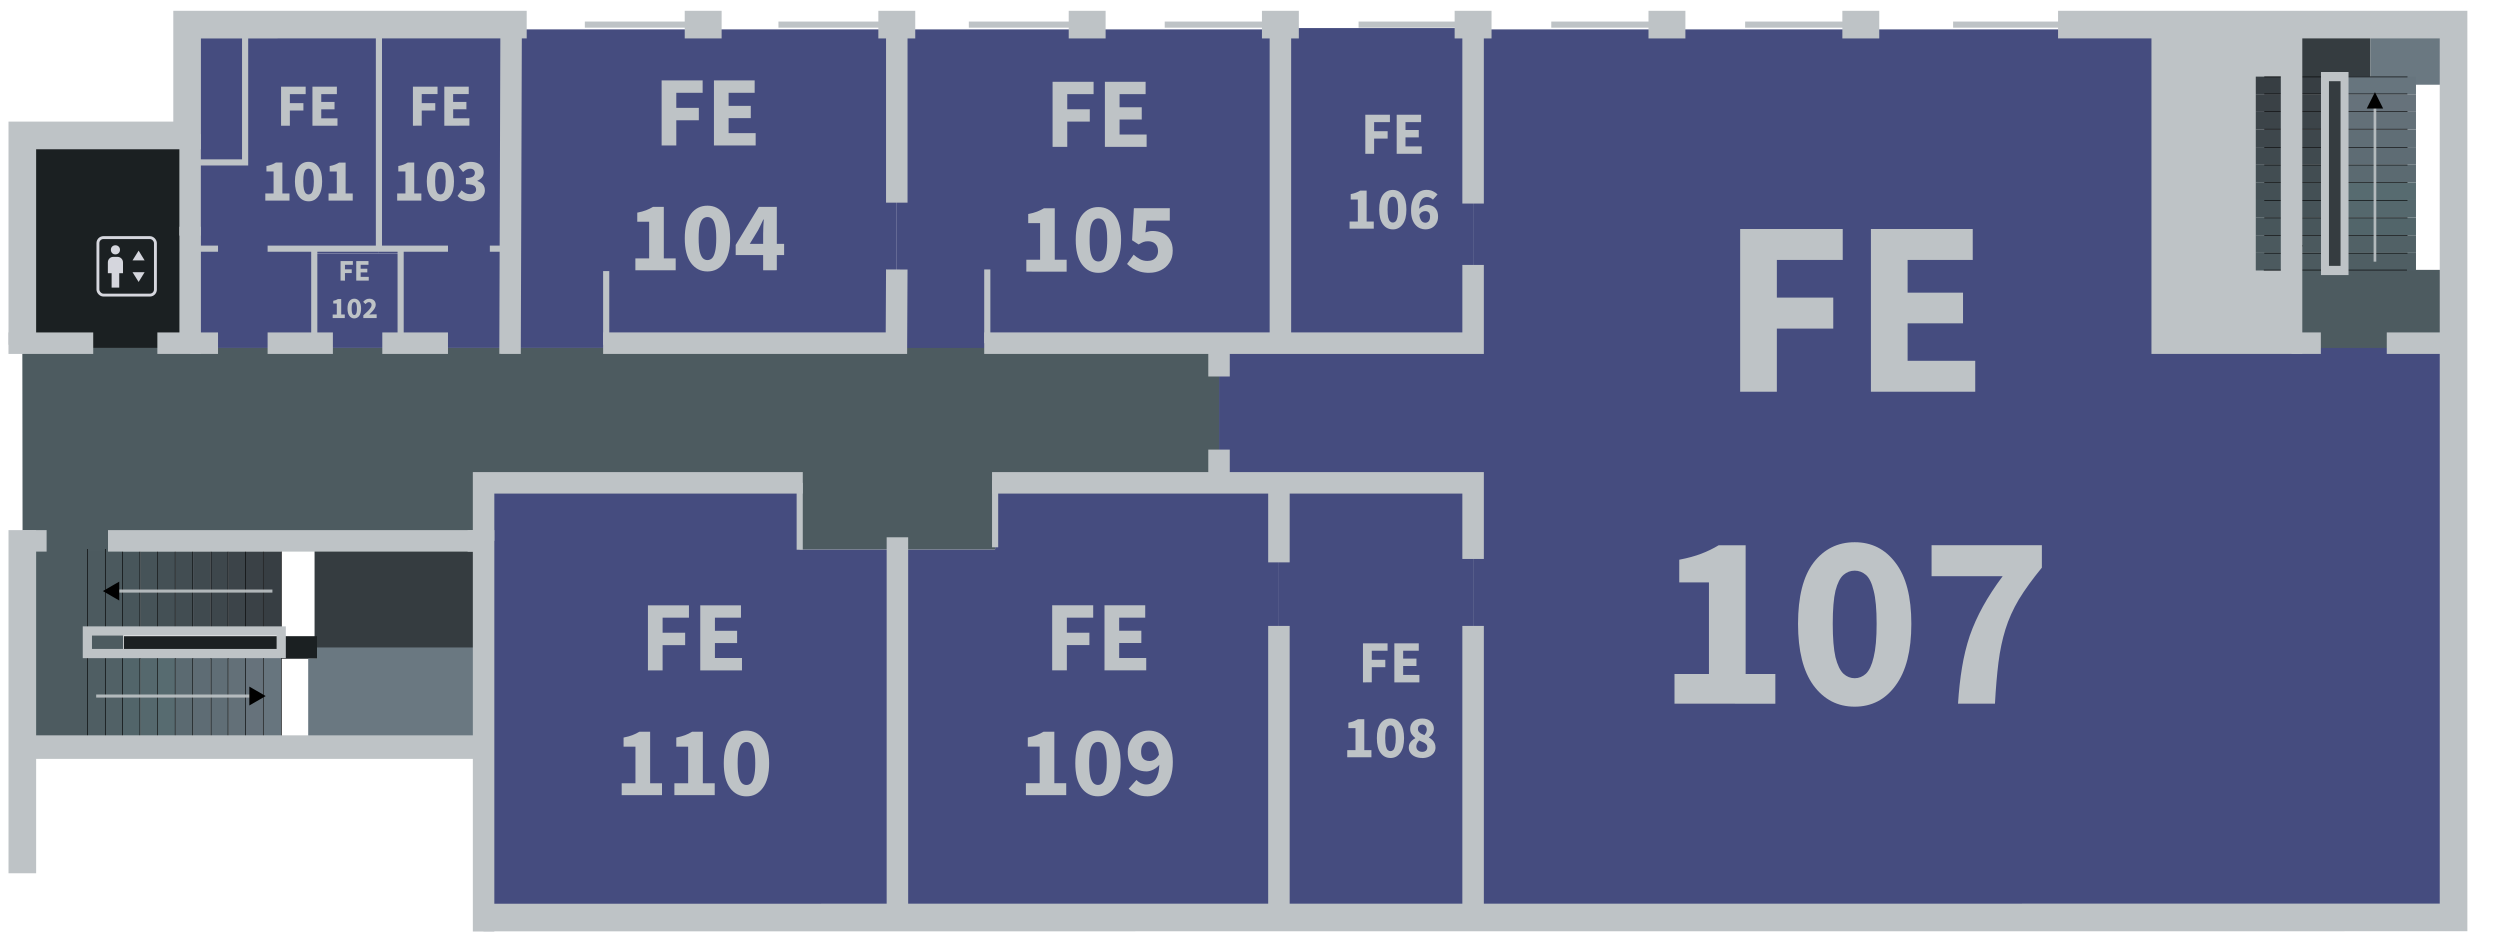 <svg xmlns="http://www.w3.org/2000/svg" xml:space="preserve" id="svg1" width="4007" height="1500" version="1.1" viewBox="0 0 4007 1500">
  <defs id="defs1">
    <linearGradient id="swatch446">
      <stop id="stop446" offset="0" style="stop-color:#4c5a5f;stop-opacity:1"/>
    </linearGradient>
    <marker id="Triangle" markerHeight="1" markerWidth="1" orient="auto-start-reverse" preserveAspectRatio="xMidYMid" refX="0" refY="0" style="overflow:visible" viewBox="0 0 1 1">
      <path id="path597" d="M 5.77,0 -2.88,5 V -5 Z" style="fill:context-stroke;fill-rule:evenodd;stroke:context-stroke;stroke-width:1pt" transform="scale(0.5)"/>
    </marker>
    <marker id="Triangle-7" markerHeight="1" markerWidth="1" orient="auto-start-reverse" preserveAspectRatio="xMidYMid" refX="0" refY="0" style="overflow:visible" viewBox="0 0 1 1">
      <path id="path597-1" d="M 5.77,0 -2.88,5 V -5 Z" style="fill:context-stroke;fill-rule:evenodd;stroke:context-stroke;stroke-width:1pt" transform="scale(0.5)"/>
    </marker>
    <marker id="Triangle-5" markerHeight="1" markerWidth="1" orient="auto-start-reverse" preserveAspectRatio="xMidYMid" refX="0" refY="0" style="overflow:visible" viewBox="0 0 1 1">
      <path id="path597-6" d="M 5.77,0 -2.88,5 V -5 Z" style="fill:context-stroke;fill-rule:evenodd;stroke:context-stroke;stroke-width:1pt" transform="scale(0.5)"/>
    </marker>
    <marker id="Triangle-7-4" markerHeight="1" markerWidth="1" orient="auto-start-reverse" preserveAspectRatio="xMidYMid" refX="0" refY="0" style="overflow:visible" viewBox="0 0 1 1">
      <path id="path597-1-8" d="M 5.77,0 -2.88,5 V -5 Z" style="fill:context-stroke;fill-rule:evenodd;stroke:context-stroke;stroke-width:1pt" transform="scale(0.5)"/>
    </marker>
    <marker id="Triangle-5-3" markerHeight="1" markerWidth="1" orient="auto-start-reverse" preserveAspectRatio="xMidYMid" refX="0" refY="0" style="overflow:visible" viewBox="0 0 1 1">
      <path id="path597-6-0" d="M 5.77,0 -2.88,5 V -5 Z" style="fill:context-stroke;fill-rule:evenodd;stroke:context-stroke;stroke-width:1pt" transform="scale(0.5)"/>
    </marker>
    <marker id="Triangle-7-4-0" markerHeight="1" markerWidth="1" orient="auto-start-reverse" preserveAspectRatio="xMidYMid" refX="0" refY="0" style="overflow:visible" viewBox="0 0 1 1">
      <path id="path597-1-8-4" d="M 5.77,0 -2.88,5 V -5 Z" style="fill:context-stroke;fill-rule:evenodd;stroke:context-stroke;stroke-width:1pt" transform="scale(0.5)"/>
    </marker>
    <marker id="Triangle-5-3-7" markerHeight="1" markerWidth="1" orient="auto-start-reverse" preserveAspectRatio="xMidYMid" refX="0" refY="0" style="overflow:visible" viewBox="0 0 1 1">
      <path id="path597-6-0-6" d="M 5.77,0 -2.88,5 V -5 Z" style="fill:context-stroke;fill-rule:evenodd;stroke:context-stroke;stroke-width:1pt" transform="scale(0.5)"/>
    </marker>
    <marker id="Triangle-7-4-0-5" markerHeight="1" markerWidth="1" orient="auto-start-reverse" preserveAspectRatio="xMidYMid" refX="0" refY="0" style="overflow:visible" viewBox="0 0 1 1">
      <path id="path597-1-8-4-1" d="M 5.77,0 -2.88,5 V -5 Z" style="fill:context-stroke;fill-rule:evenodd;stroke:context-stroke;stroke-width:1pt" transform="scale(0.5)"/>
    </marker>
    <marker id="Triangle-2" markerHeight="1" markerWidth="1" orient="auto-start-reverse" preserveAspectRatio="xMidYMid" refX="0" refY="0" style="overflow:visible" viewBox="0 0 1 1">
      <path id="path597-9" d="M 5.77,0 -2.88,5 V -5 Z" style="fill:context-stroke;fill-rule:evenodd;stroke:context-stroke;stroke-width:1pt" transform="scale(0.5)"/>
    </marker>
    <marker id="Triangle-7-3" markerHeight="1" markerWidth="1" orient="auto-start-reverse" preserveAspectRatio="xMidYMid" refX="0" refY="0" style="overflow:visible" viewBox="0 0 1 1">
      <path id="path597-1-1" d="M 5.77,0 -2.88,5 V -5 Z" style="fill:context-stroke;fill-rule:evenodd;stroke:context-stroke;stroke-width:1pt" transform="scale(0.5)"/>
    </marker>
    <marker id="Triangle-9" markerHeight="1" markerWidth="1" orient="auto-start-reverse" preserveAspectRatio="xMidYMid" refX="0" refY="0" style="overflow:visible" viewBox="0 0 1 1">
      <path id="path597-18" d="M 5.77,0 -2.88,5 V -5 Z" style="fill:context-stroke;fill-rule:evenodd;stroke:context-stroke;stroke-width:1pt" transform="scale(0.5)"/>
    </marker>
    <marker id="Triangle-7-2" markerHeight="1" markerWidth="1" orient="auto-start-reverse" preserveAspectRatio="xMidYMid" refX="0" refY="0" style="overflow:visible" viewBox="0 0 1 1">
      <path id="path597-1-80" d="M 5.77,0 -2.88,5 V -5 Z" style="fill:context-stroke;fill-rule:evenodd;stroke:context-stroke;stroke-width:1pt" transform="scale(0.5)"/>
    </marker>
    <marker id="Triangle-9-2" markerHeight="1" markerWidth="1" orient="auto-start-reverse" preserveAspectRatio="xMidYMid" refX="0" refY="0" style="overflow:visible" viewBox="0 0 1 1">
      <path id="path597-18-5" d="M 5.77,0 -2.88,5 V -5 Z" style="fill:context-stroke;fill-rule:evenodd;stroke:context-stroke;stroke-width:1pt" transform="scale(0.5)"/>
    </marker>
    <marker id="Triangle-7-2-5" markerHeight="1" markerWidth="1" orient="auto-start-reverse" preserveAspectRatio="xMidYMid" refX="0" refY="0" style="overflow:visible" viewBox="0 0 1 1">
      <path id="path597-1-80-1" d="M 5.77,0 -2.88,5 V -5 Z" style="fill:context-stroke;fill-rule:evenodd;stroke:context-stroke;stroke-width:1pt" transform="scale(0.5)"/>
    </marker>
  </defs>
  <g id="floor_1" style="display:inline" transform="matrix(40.336,0,0,40.336,841.506,-8776.36)">
    <g id="rooms_1" style="display:inline;opacity:1" transform="matrix(0.024,0,0,0.024,-0.024,255.987)">
      <rect id="rect9" width="277.906" height="343.992" x="-831.308" y="-1368.114" style="fill:#1b2022;fill-opacity:1;stroke:none;stroke-width:35.571;stroke-dasharray:none;stroke-opacity:1"/>
      <rect id="rect9-7" width="279.844" height="173.843" x="-347.449" y="-696.838" style="display:inline;fill:#353c40;fill-opacity:1;stroke:none;stroke-width:35.571;stroke-dasharray:none;stroke-opacity:1"/>
      <rect id="rect9-7-7" width="319.795" height="37.371" x="-663.205" y="-546.932" style="display:inline;fill:#1b2022;fill-opacity:1;stroke:none;stroke-width:35.571;stroke-dasharray:none;stroke-opacity:1"/>
      <rect id="rect10" width="214.156" height="527.437" x="2711.676" y="-1068.339" style="display:inline;fill:#bec3c6;fill-opacity:1;stroke-width:35.571" transform="translate(-4.004637e-6,-483.22)"/>
      <rect id="rect164" width="130.742" height="91.16" x="2925.832" y="-1551.559" style="display:inline;opacity:1;fill:#353c40;fill-opacity:1;stroke:none;stroke-width:26.895;stroke-dasharray:none;stroke-opacity:1" transform="translate(-4.004637e-6,-3.5908303e-5)"/>
      <rect id="rect164-1" width="130.742" height="91.16" x="3056.574" y="-1551.112" style="display:inline;opacity:1;fill:#6a7881;fill-opacity:1;stroke:none;stroke-width:26.895;stroke-dasharray:none;stroke-opacity:1" transform="translate(-4.004637e-6,-3.5908303e-5)"/>
      <path id="path140" d="M 3251.803,16.902 V 171.603 h 290.393 V -1.287 H 3266.392 V 17.398 Z" style="display:inline;opacity:1;fill:#6a7881;fill-opacity:1;stroke:none;stroke-width:40.994;stroke-dasharray:none;stroke-opacity:1" transform="translate(-3609.801,-526.959)"/>
      <path id="path135" d="m 2925.584,-1153.431 269.444,-10e-5 v 132.902 h -269.444 z" style="display:inline;fill:#4d5b60;fill-opacity:1;stroke:none;stroke-width:20.578;stroke-dasharray:none;stroke-opacity:1"/>
      <path id="FE110" d="m 455.797,-792.88 1e-4,102.424 h 161.751 l -10e-5,617.535 -685.154,0.179 9.2e-5,-720.139 z" style="fill:#454c7f;fill-opacity:1;stroke:none;stroke-width:40.994;stroke-dasharray:none;stroke-opacity:1"/>
      <path id="FE109" d="m 617.548,-690.455 h 161.751 v -102.424 l 469.936,-6e-5 V -73.18 l -631.687,0.26 z" style="fill:#454c7f;fill-opacity:1;stroke:none;stroke-width:40.994;stroke-dasharray:none;stroke-opacity:1"/>
      <path id="FE107" d="m 1150.045,-1024.122 10e-5,231.324 420.65,-0.082 v 719.7 l 1624.581,0.259 V -1024.122 l -483.6,-10e-5 v -527.437 l -1140.981,-3e-4 -10e-5,527.437 z" style="display:inline;opacity:1;fill:#454c7f;fill-opacity:1;stroke:none;stroke-width:40.994;stroke-dasharray:none;stroke-opacity:1" transform="translate(-4.004637e-6,-3.5908303e-5)"/>
      <path id="FE108" d="m 1249.236,-792.88 c 107.153,0.068 214.306,0.021 321.459,2e-5 v 719.7 l -321.459,-2.2e-5 z" style="display:inline;fill:#454c7f;fill-opacity:1;stroke:none;stroke-width:40.994;stroke-dasharray:none;stroke-opacity:1"/>
      <path id="FE106" d="m 1251.652,-1553.804 v 527.437 l 319.043,4.489 -10e-5,-531.926 z" style="display:inline;opacity:1;fill:#454c7f;fill-opacity:1;stroke:none;stroke-width:29.055;stroke-dasharray:none;stroke-opacity:1" transform="translate(-4.004637e-6,-3.5908303e-5)"/>
      <path id="FE105" d="m 15.015,218.139 v 12.866 l 15.493,0.11 -3e-6,-12.976 z" style="display:inline;opacity:1;fill:#454c7f;fill-opacity:1;stroke:none;stroke-width:1;stroke-dasharray:none;stroke-opacity:1" transform="matrix(40.994,0,0,40.994,1.002,-10493.978)"/>
      <path id="FE104" d="M 15.015,231.005 H -0.562 V 218.139 H 15.015" style="display:inline;opacity:1;fill:#454c7f;fill-opacity:1;stroke:none;stroke-width:1.005;stroke-dasharray:none;stroke-opacity:1" transform="matrix(40.994,0,0,40.994,1.002,-10493.978)"/>
      <path id="FE103" d="m -240.888,-1180.604 v -370.955 h 213.425 v 370.955 l 5.442,156.482 -182.919,-10e-5 v -156.482 z" style="display:inline;fill:#454c7f;fill-opacity:1;stroke:none;stroke-width:40.994;stroke-dasharray:none;stroke-opacity:1"/>
      <path id="FE102" d="m -347.95,-1024.125 -9e-5,-156.479 142.65,10e-5 0.36,156.482 z" style="display:inline;fill:#454c7f;fill-opacity:1;stroke:none;stroke-width:40.994;stroke-dasharray:none;stroke-opacity:1"/>
      <path id="FE101" d="m -553.402,-1180.604 -4e-5,-370.956 312.515,4e-4 v 370.955 l -107.062,10e-5 9e-5,156.479 h -205.453 z" style="display:inline;opacity:1;fill:#454c7f;fill-opacity:1;stroke:none;stroke-width:40.994;stroke-dasharray:none;stroke-opacity:1" transform="translate(-4.004637e-6,-3.5908303e-5)"/>
      <path id="FE100" d="m -20.303,231.005 0.021,16.314 h 4.052 v -8.207 l 1e-6,-0.123 h 14.557 v -2.343 h 12.768 v 2.499 h 3.946 3.946 v -2.499 l 9.044,0.002 v -5.643 H -8.512" style="display:inline;opacity:1;fill:#4d5b60;fill-opacity:1;stroke:none;stroke-width:1;stroke-dasharray:none;stroke-opacity:1" transform="matrix(40.994,0,0,40.994,1.002,-10493.978)"/>
    </g>
    <g id="g47" style="display:inline" transform="matrix(0.024,0,0,0.024,-88.081,243.133)">
      <g id="g141" style="display:inline">
        <g id="g139" style="display:inline" transform="rotate(180,3105.908,87.763)">
          <rect id="rect21" width="132.121" height="29.179" x="-614.643" y="3390.203" style="font-variation-settings:&quot;wdth&quot;70,&quot;wght&quot;600;display:inline;fill:#4f5e63;fill-opacity:1;stroke-width:5.622;stroke-dasharray:none" transform="rotate(-90,-306.905,-153.915)"/>
          <rect id="rect11" width="132.121" height="29.179" x="-614.643" y="3098.413" style="font-variation-settings:&quot;wdth&quot;70,&quot;wght&quot;600;display:inline;fill:#67757e;fill-opacity:1;stroke-width:5.622;stroke-dasharray:none" transform="rotate(-90,-306.905,-153.915)"/>
          <rect id="rect12" width="132.121" height="29.179" x="-614.643" y="3127.592" style="font-variation-settings:&quot;wdth&quot;70,&quot;wght&quot;600;display:inline;fill:#66727b;fill-opacity:1;stroke-width:5.622;stroke-dasharray:none" transform="rotate(-90,-306.905,-153.915)"/>
          <rect id="rect13" width="132.121" height="29.179" x="-614.643" y="3156.771" style="font-variation-settings:&quot;wdth&quot;70,&quot;wght&quot;600;display:inline;fill:#637078;fill-opacity:1;stroke-width:5.622;stroke-dasharray:none" transform="rotate(-90,-306.905,-153.915)"/>
          <rect id="rect14" width="132.121" height="29.179" x="-614.643" y="3185.95" style="font-variation-settings:&quot;wdth&quot;70,&quot;wght&quot;600;display:inline;fill:#606e76;fill-opacity:1;stroke-width:5.622;stroke-dasharray:none" transform="rotate(-90,-306.905,-153.915)"/>
          <rect id="rect15" width="132.121" height="29.179" x="-614.643" y="3215.129" style="font-variation-settings:&quot;wdth&quot;70,&quot;wght&quot;600;display:inline;fill:#5e6c74;fill-opacity:1;stroke-width:5.622;stroke-dasharray:none" transform="rotate(-90,-306.905,-153.915)"/>
          <rect id="rect16" width="132.121" height="29.179" x="-614.643" y="3244.308" style="font-variation-settings:&quot;wdth&quot;70,&quot;wght&quot;600;display:inline;fill:#5b6a71;fill-opacity:1;stroke-width:5.622;stroke-dasharray:none" transform="rotate(-90,-306.905,-153.915)"/>
          <rect id="rect17" width="132.121" height="29.179" x="-614.643" y="3273.487" style="font-variation-settings:&quot;wdth&quot;70,&quot;wght&quot;600;display:inline;fill:#576b70;fill-opacity:1;stroke-width:5.622;stroke-dasharray:none" transform="rotate(-90,-306.905,-153.915)"/>
          <rect id="rect18" width="132.121" height="29.179" x="-614.643" y="3302.666" style="font-variation-settings:&quot;wdth&quot;70,&quot;wght&quot;600;display:inline;fill:#55686d;fill-opacity:1;stroke-width:5.622;stroke-dasharray:none" transform="rotate(-90,-306.905,-153.915)"/>
          <rect id="rect19" width="132.121" height="29.179" x="-614.643" y="3331.845" style="font-variation-settings:&quot;wdth&quot;70,&quot;wght&quot;600;display:inline;fill:#52656a;fill-opacity:1;stroke-width:5.622;stroke-dasharray:none" transform="rotate(-90,-306.905,-153.915)"/>
          <rect id="rect20" width="132.121" height="29.179" x="-614.643" y="3361.024" style="font-variation-settings:&quot;wdth&quot;70,&quot;wght&quot;600;display:inline;fill:#516166;fill-opacity:1;stroke-width:5.622;stroke-dasharray:none" transform="rotate(-90,-306.905,-153.915)"/>
          <rect id="rect1137-0-9-7-93-9-9-6-2-8" width="139.289" height="1.016" x="-160.991" y="2945.423" style="font-variation-settings:&quot;wdth&quot;70,&quot;wght&quot;600;display:inline;fill:#000;fill-opacity:1;stroke-width:1.077;stroke-dasharray:none" transform="rotate(90,3018.145,3193.671)"/>
          <rect id="rect1137-0-9-7-93-9-9-6-2-8-9" width="139.289" height="1.016" x="-160.991" y="2974.602" style="font-variation-settings:&quot;wdth&quot;70,&quot;wght&quot;600;display:inline;fill:#000;fill-opacity:1;stroke-width:1.077;stroke-dasharray:none" transform="rotate(90,3018.145,3193.671)"/>
          <rect id="rect1137-0-9-7-93-9-9-6-2-8-9-7" width="139.289" height="1.016" x="18.118" y="-3209.05" style="font-variation-settings:&quot;wdth&quot;70,&quot;wght&quot;600;display:inline;fill:#000;fill-opacity:1;stroke-width:1.077;stroke-dasharray:none" transform="rotate(90)"/>
          <rect id="rect1137-0-9-7-93-9-9-6-2-8-9-7-0" width="139.289" height="1.016" x="14.534" y="-3179.871" style="font-variation-settings:&quot;wdth&quot;70,&quot;wght&quot;600;display:inline;fill:#000;fill-opacity:1;stroke-width:1.077;stroke-dasharray:none" transform="rotate(90)"/>
          <rect id="rect1137-0-9-7-93-9-9-6-2-8-9-7-0-5" width="139.289" height="1.016" x="18.118" y="-3150.692" style="font-variation-settings:&quot;wdth&quot;70,&quot;wght&quot;600;display:inline;fill:#000;fill-opacity:1;stroke-width:1.077;stroke-dasharray:none" transform="rotate(90)"/>
          <rect id="rect1137-0-9-7-93-9-9-6-2-8-9-7-0-5-7" width="139.289" height="1.016" x="14.534" y="-3121.513" style="font-variation-settings:&quot;wdth&quot;70,&quot;wght&quot;600;display:inline;fill:#000;fill-opacity:1;stroke-width:1.077;stroke-dasharray:none" transform="rotate(90)"/>
          <rect id="rect1137-0-9-7-93-9-9-6-2-8-9-7-0-5-7-5" width="139.289" height="1.016" x="14.534" y="-3092.334" style="font-variation-settings:&quot;wdth&quot;70,&quot;wght&quot;600;display:inline;fill:#000;fill-opacity:1;stroke-width:1.077;stroke-dasharray:none" transform="rotate(90)"/>
          <rect id="rect1137-0-9-7-93-9-9-6-2-8-9-7-0-5-7-5-2" width="139.289" height="1.016" x="18.118" y="-3062.139" style="font-variation-settings:&quot;wdth&quot;70,&quot;wght&quot;600;display:inline;fill:#000;fill-opacity:1;stroke-width:1.077;stroke-dasharray:none" transform="rotate(90)"/>
          <rect id="rect1137-0-9-7-93-9-9-6-2-8-9-7-0-5-7-5-2-2" width="139.289" height="1.016" x="18.118" y="-3033.976" style="font-variation-settings:&quot;wdth&quot;70,&quot;wght&quot;600;display:inline;fill:#000;fill-opacity:1;stroke-width:1.077;stroke-dasharray:none" transform="rotate(90)"/>
          <rect id="rect1137-0-9-7-93-9-9-6-2-8-9-7-0-5-7-5-2-2-1" width="139.289" height="1.016" x="14.534" y="-3004.797" style="font-variation-settings:&quot;wdth&quot;70,&quot;wght&quot;600;display:inline;fill:#000;fill-opacity:1;stroke-width:1.077;stroke-dasharray:none" transform="rotate(90)"/>
          <rect id="rect1137-0-9-7-93-9-9-6-2-8-9-7-0-5-7-5-2-2-1-6" width="139.289" height="1.016" x="18.118" y="-2975.618" style="font-variation-settings:&quot;wdth&quot;70,&quot;wght&quot;600;display:inline;fill:#000;fill-opacity:1;stroke-width:1.077;stroke-dasharray:none" transform="rotate(90)"/>
          <rect id="rect1137-0-9-7-93-9-9-6-2-8-9-7-0-5-7-5-2-2-1-6-0" width="139.289" height="1.016" x="18.118" y="-2945.423" style="font-variation-settings:&quot;wdth&quot;70,&quot;wght&quot;600;display:inline;fill:#000;fill-opacity:1;stroke-width:1.077;stroke-dasharray:none" transform="rotate(90)"/>
        </g>
        <g id="g139-8" style="display:inline" transform="rotate(180,3105.907,0.865)">
          <rect id="rect21-3" width="132.121" height="29.179" x="-614.643" y="3390.203" style="font-variation-settings:&quot;wdth&quot;70,&quot;wght&quot;600;display:inline;fill:#4c5a5f;fill-opacity:1;stroke-width:5.622;stroke-dasharray:none" transform="rotate(-90,-306.905,-153.915)"/>
          <rect id="rect11-2" width="132.121" height="29.179" x="-614.643" y="3098.413" style="font-variation-settings:&quot;wdth&quot;70,&quot;wght&quot;600;display:inline;fill:#373e43;fill-opacity:1;stroke-width:5.622;stroke-dasharray:none" transform="rotate(-90,-306.905,-153.915)"/>
          <rect id="rect12-3" width="132.121" height="29.179" x="-614.643" y="3127.592" style="font-variation-settings:&quot;wdth&quot;70,&quot;wght&quot;600;display:inline;fill:#3a4146;fill-opacity:1;stroke-width:5.622;stroke-dasharray:none" transform="rotate(-90,-306.905,-153.915)"/>
          <rect id="rect13-8" width="132.121" height="29.179" x="-614.643" y="3156.771" style="font-variation-settings:&quot;wdth&quot;70,&quot;wght&quot;600;display:inline;fill:#3c4449;fill-opacity:1;stroke-width:5.622;stroke-dasharray:none" transform="rotate(-90,-306.905,-153.915)"/>
          <rect id="rect14-2" width="132.121" height="29.179" x="-614.643" y="3185.95" style="font-variation-settings:&quot;wdth&quot;70,&quot;wght&quot;600;display:inline;fill:#3e474c;fill-opacity:1;stroke-width:5.622;stroke-dasharray:none" transform="rotate(-90,-306.905,-153.915)"/>
          <rect id="rect15-6" width="132.121" height="29.179" x="-614.643" y="3215.129" style="font-variation-settings:&quot;wdth&quot;70,&quot;wght&quot;600;display:inline;fill:#404a4f;fill-opacity:1;stroke-width:5.622;stroke-dasharray:none" transform="rotate(-90,-306.905,-153.915)"/>
          <rect id="rect16-4" width="132.121" height="29.179" x="-614.643" y="3244.308" style="font-variation-settings:&quot;wdth&quot;70,&quot;wght&quot;600;display:inline;fill:#424d52;fill-opacity:1;stroke-width:5.622;stroke-dasharray:none" transform="rotate(-90,-306.905,-153.915)"/>
          <rect id="rect17-1" width="132.121" height="29.179" x="-614.643" y="3273.487" style="font-variation-settings:&quot;wdth&quot;70,&quot;wght&quot;600;display:inline;fill:#445055;fill-opacity:1;stroke-width:5.622;stroke-dasharray:none" transform="rotate(-90,-306.905,-153.915)"/>
          <rect id="rect18-3" width="132.121" height="29.179" x="-614.643" y="3302.666" style="font-variation-settings:&quot;wdth&quot;70,&quot;wght&quot;600;display:inline;fill:#465358;fill-opacity:1;stroke-width:5.622;stroke-dasharray:none" transform="rotate(-90,-306.905,-153.915)"/>
          <rect id="rect19-3" width="132.121" height="29.179" x="-614.643" y="3331.845" style="font-variation-settings:&quot;wdth&quot;70,&quot;wght&quot;600;display:inline;fill:#48565b;fill-opacity:1;stroke-width:5.622;stroke-dasharray:none" transform="rotate(-90,-306.905,-153.915)"/>
          <rect id="rect20-3" width="132.121" height="29.179" x="-614.643" y="3361.024" style="font-variation-settings:&quot;wdth&quot;70,&quot;wght&quot;600;display:inline;fill:#4b595e;fill-opacity:1;stroke-width:5.622;stroke-dasharray:none" transform="rotate(-90,-306.905,-153.915)"/>
          <rect id="rect1137-0-9-7-93-9-9-6-2-8-0" width="139.289" height="1.016" x="18.118" y="-3266.392" style="font-variation-settings:&quot;wdth&quot;70,&quot;wght&quot;600;display:inline;fill:#000;fill-opacity:1;stroke-width:1.077;stroke-dasharray:none" transform="rotate(90)"/>
          <rect id="rect1137-0-9-7-93-9-9-6-2-8-9-5" width="139.289" height="1.016" x="18.118" y="-3237.213" style="font-variation-settings:&quot;wdth&quot;70,&quot;wght&quot;600;display:inline;fill:#000;fill-opacity:1;stroke-width:1.077;stroke-dasharray:none" transform="rotate(90)"/>
          <rect id="rect1137-0-9-7-93-9-9-6-2-8-9-7-3" width="139.289" height="1.016" x="21.703" y="-3209.05" style="font-variation-settings:&quot;wdth&quot;70,&quot;wght&quot;600;display:inline;fill:#000;fill-opacity:1;stroke-width:1.077;stroke-dasharray:none" transform="rotate(90)"/>
          <rect id="rect1137-0-9-7-93-9-9-6-2-8-9-7-0-1" width="139.289" height="1.016" x="18.118" y="-3179.871" style="font-variation-settings:&quot;wdth&quot;70,&quot;wght&quot;600;display:inline;fill:#000;fill-opacity:1;stroke-width:1.077;stroke-dasharray:none" transform="rotate(90)"/>
          <rect id="rect1137-0-9-7-93-9-9-6-2-8-9-7-0-5-0" width="139.289" height="1.016" x="21.703" y="-3150.692" style="font-variation-settings:&quot;wdth&quot;70,&quot;wght&quot;600;display:inline;fill:#000;fill-opacity:1;stroke-width:1.077;stroke-dasharray:none" transform="rotate(90)"/>
          <rect id="rect1137-0-9-7-93-9-9-6-2-8-9-7-0-5-7-6" width="139.289" height="1.016" x="18.118" y="-3121.513" style="font-variation-settings:&quot;wdth&quot;70,&quot;wght&quot;600;display:inline;fill:#000;fill-opacity:1;stroke-width:1.077;stroke-dasharray:none" transform="rotate(90)"/>
          <rect id="rect1137-0-9-7-93-9-9-6-2-8-9-7-0-5-7-5-7" width="139.289" height="1.016" x="18.118" y="-3092.334" style="font-variation-settings:&quot;wdth&quot;70,&quot;wght&quot;600;display:inline;fill:#000;fill-opacity:1;stroke-width:1.077;stroke-dasharray:none" transform="rotate(90)"/>
          <rect id="rect1137-0-9-7-93-9-9-6-2-8-9-7-0-5-7-5-2-5" width="139.289" height="1.016" x="21.703" y="-3062.139" style="font-variation-settings:&quot;wdth&quot;70,&quot;wght&quot;600;display:inline;fill:#000;fill-opacity:1;stroke-width:1.077;stroke-dasharray:none" transform="rotate(90)"/>
          <rect id="rect1137-0-9-7-93-9-9-6-2-8-9-7-0-5-7-5-2-2-0" width="139.289" height="1.016" x="21.703" y="-3033.976" style="font-variation-settings:&quot;wdth&quot;70,&quot;wght&quot;600;display:inline;fill:#000;fill-opacity:1;stroke-width:1.077;stroke-dasharray:none" transform="rotate(90)"/>
          <rect id="rect1137-0-9-7-93-9-9-6-2-8-9-7-0-5-7-5-2-2-1-0" width="139.289" height="1.016" x="18.118" y="-3004.797" style="font-variation-settings:&quot;wdth&quot;70,&quot;wght&quot;600;display:inline;fill:#000;fill-opacity:1;stroke-width:1.077;stroke-dasharray:none" transform="rotate(90)"/>
          <rect id="rect1137-0-9-7-93-9-9-6-2-8-9-7-0-5-7-5-2-2-1-6-4" width="139.289" height="1.016" x="21.702" y="-2975.618" style="font-variation-settings:&quot;wdth&quot;70,&quot;wght&quot;600;display:inline;fill:#000;fill-opacity:1;stroke-width:1.077;stroke-dasharray:none" transform="rotate(90)"/>
          <rect id="rect1137-0-9-7-93-9-9-6-2-8-9-7-0-5-7-5-2-2-1-6-0-5" width="139.289" height="1.016" x="21.702" y="-2945.423" style="font-variation-settings:&quot;wdth&quot;70,&quot;wght&quot;600;display:inline;fill:#000;fill-opacity:1;stroke-width:1.077;stroke-dasharray:none" transform="rotate(90)"/>
        </g>
        <path id="path44" d="m 2960.013,87.763 262.611,6e-5" style="font-variation-settings:&quot;wdth&quot;70,&quot;wght&quot;600;display:inline;opacity:.9;fill:none;fill-opacity:1;stroke:#bec3c6;stroke-width:5.082;stroke-dasharray:none;stroke-opacity:1;marker-end:url(#Triangle)"/>
        <path id="path44-4" d="M 3251.802,-86.033 H 2989.191" style="font-variation-settings:&quot;wdth&quot;70,&quot;wght&quot;600;display:inline;opacity:.9;fill:none;fill-opacity:1;stroke:#bec3c6;stroke-width:5.082;stroke-dasharray:none;stroke-opacity:1;marker-end:url(#Triangle-7)"/>
      </g>
      <g id="g163" style="display:inline" transform="matrix(0,-1,0.867,0,6667.491,2328.598)">
        <g id="g151" style="display:inline" transform="rotate(180,3105.908,87.763)">
          <rect id="rect141" width="132.121" height="29.179" x="-614.643" y="3390.203" style="font-variation-settings:&quot;wdth&quot;70,&quot;wght&quot;600;display:inline;fill:#4f5e63;fill-opacity:1;stroke-width:5.622;stroke-dasharray:none" transform="rotate(-90,-306.905,-153.915)"/>
          <rect id="rect142" width="132.121" height="29.179" x="-614.643" y="3098.413" style="font-variation-settings:&quot;wdth&quot;70,&quot;wght&quot;600;display:inline;fill:#67757e;fill-opacity:1;stroke-width:5.622;stroke-dasharray:none" transform="rotate(-90,-306.905,-153.915)"/>
          <rect id="rect143" width="132.121" height="29.179" x="-614.643" y="3127.592" style="font-variation-settings:&quot;wdth&quot;70,&quot;wght&quot;600;display:inline;fill:#66727b;fill-opacity:1;stroke-width:5.622;stroke-dasharray:none" transform="rotate(-90,-306.905,-153.915)"/>
          <rect id="rect144" width="132.121" height="29.179" x="-614.643" y="3156.771" style="font-variation-settings:&quot;wdth&quot;70,&quot;wght&quot;600;display:inline;fill:#637078;fill-opacity:1;stroke-width:5.622;stroke-dasharray:none" transform="rotate(-90,-306.905,-153.915)"/>
          <rect id="rect145" width="132.121" height="29.179" x="-614.643" y="3185.95" style="font-variation-settings:&quot;wdth&quot;70,&quot;wght&quot;600;display:inline;fill:#606e76;fill-opacity:1;stroke-width:5.622;stroke-dasharray:none" transform="rotate(-90,-306.905,-153.915)"/>
          <rect id="rect146" width="132.121" height="29.179" x="-614.643" y="3215.129" style="font-variation-settings:&quot;wdth&quot;70,&quot;wght&quot;600;display:inline;fill:#5e6c74;fill-opacity:1;stroke-width:5.622;stroke-dasharray:none" transform="rotate(-90,-306.905,-153.915)"/>
          <rect id="rect147" width="132.121" height="29.179" x="-614.643" y="3244.308" style="font-variation-settings:&quot;wdth&quot;70,&quot;wght&quot;600;display:inline;fill:#5b6a71;fill-opacity:1;stroke-width:5.622;stroke-dasharray:none" transform="rotate(-90,-306.905,-153.915)"/>
          <rect id="rect148" width="132.121" height="29.179" x="-614.643" y="3273.487" style="font-variation-settings:&quot;wdth&quot;70,&quot;wght&quot;600;display:inline;fill:#576b70;fill-opacity:1;stroke-width:5.622;stroke-dasharray:none" transform="rotate(-90,-306.905,-153.915)"/>
          <rect id="rect149" width="132.121" height="29.179" x="-614.643" y="3302.666" style="font-variation-settings:&quot;wdth&quot;70,&quot;wght&quot;600;display:inline;fill:#55686d;fill-opacity:1;stroke-width:5.622;stroke-dasharray:none" transform="rotate(-90,-306.905,-153.915)"/>
          <rect id="rect150" width="132.121" height="29.179" x="-614.643" y="3331.845" style="font-variation-settings:&quot;wdth&quot;70,&quot;wght&quot;600;display:inline;fill:#52656a;fill-opacity:1;stroke-width:5.622;stroke-dasharray:none" transform="rotate(-90,-306.905,-153.915)"/>
          <rect id="rect151" width="132.121" height="29.179" x="-614.643" y="3361.024" style="font-variation-settings:&quot;wdth&quot;70,&quot;wght&quot;600;display:inline;fill:#516166;fill-opacity:1;stroke-width:5.622;stroke-dasharray:none" transform="rotate(-90,-306.905,-153.915)"/>
          <rect id="rect1137-0-9-7-93-9-9-6-2-8-9-7-0-5-7-5-2-2-1-6-0-8" width="100.482" height="1.016" x="474.491" y="-1085.157" style="font-variation-settings:&quot;wdth&quot;70,&quot;wght&quot;600;display:inline;fill:#000;fill-opacity:1;stroke-width:.915;stroke-dasharray:none" transform="matrix(0,-1.153,1,0,4058.743,701.13)"/>
          <rect id="rect1137-0-9-7-93-9-9-6-2-8-9-7-0-5-7-5-2-2-1-6-0-8-9" width="115.902" height="1.016" x="-153.823" y="2945.423" style="font-variation-settings:&quot;wdth&quot;70,&quot;wght&quot;600;display:inline;fill:#000;fill-opacity:1;stroke-width:.983;stroke-dasharray:none" transform="rotate(-90)"/>
          <rect id="rect1137-0-9-7-93-9-9-6-2-8-9-7-0-5-7-5-2-2-1-6-0-8-9-4" width="115.902" height="1.016" x="-153.823" y="3002.765" style="font-variation-settings:&quot;wdth&quot;70,&quot;wght&quot;600;display:inline;fill:#000;fill-opacity:1;stroke-width:.983;stroke-dasharray:none" transform="rotate(-90)"/>
          <rect id="rect1137-0-9-7-93-9-9-6-2-8-9-7-0-5-7-5-2-2-1-6-0-8-9-4-8" width="115.902" height="1.016" x="-153.823" y="3031.944" style="font-variation-settings:&quot;wdth&quot;70,&quot;wght&quot;600;display:inline;fill:#000;fill-opacity:1;stroke-width:.983;stroke-dasharray:none" transform="rotate(-90)"/>
          <rect id="rect1137-0-9-7-93-9-9-6-2-8-9-7-0-5-7-5-2-2-1-6-0-8-9-4-8-5" width="115.902" height="1.016" x="-153.823" y="3062.139" style="font-variation-settings:&quot;wdth&quot;70,&quot;wght&quot;600;display:inline;fill:#000;fill-opacity:1;stroke-width:.983;stroke-dasharray:none" transform="rotate(-90)"/>
          <rect id="rect1137-0-9-7-93-9-9-6-2-8-9-7-0-5-7-5-2-2-1-6-0-8-9-4-8-5-9" width="115.902" height="1.016" x="-153.823" y="3091.318" style="font-variation-settings:&quot;wdth&quot;70,&quot;wght&quot;600;display:inline;fill:#000;fill-opacity:1;stroke-width:.983;stroke-dasharray:none" transform="rotate(-90)"/>
          <rect id="rect1137-0-9-7-93-9-9-6-2-8-9-7-0-5-7-5-2-2-1-6-0-8-9-4-8-5-9-7" width="115.902" height="1.016" x="-153.823" y="3119.989" style="font-variation-settings:&quot;wdth&quot;70,&quot;wght&quot;600;display:inline;fill:#000;fill-opacity:1;stroke-width:.983;stroke-dasharray:none" transform="rotate(-90)"/>
          <rect id="rect1137-0-9-7-93-9-9-6-2-8-9-7-0-5-7-5-2-2-1-6-0-8-9-4-8-5-9-7-7" width="115.902" height="1.016" x="-153.823" y="3149.676" style="font-variation-settings:&quot;wdth&quot;70,&quot;wght&quot;600;display:inline;fill:#000;fill-opacity:1;stroke-width:.983;stroke-dasharray:none" transform="rotate(-90)"/>
          <rect id="rect1137-0-9-7-93-9-9-6-2-8-9-7-0-5-7-5-2-2-1-6-0-8-9-4-8-5-9-7-7-0" width="115.902" height="1.016" x="-153.823" y="3178.855" style="font-variation-settings:&quot;wdth&quot;70,&quot;wght&quot;600;display:inline;fill:#000;fill-opacity:1;stroke-width:.983;stroke-dasharray:none" transform="rotate(-90)"/>
          <rect id="rect1137-0-9-7-93-9-9-6-2-8-9-7-0-5-7-5-2-2-1-6-0-8-9-4-8-5-9-7-7-0-7" width="115.902" height="1.016" x="-153.823" y="3208.034" style="font-variation-settings:&quot;wdth&quot;70,&quot;wght&quot;600;display:inline;fill:#000;fill-opacity:1;stroke-width:.983;stroke-dasharray:none" transform="rotate(-90)"/>
          <rect id="rect1137-0-9-7-93-9-9-6-2-8-9-7-0-5-7-5-2-2-1-6-0-8-9-4-8-5-9-7-7-0-7-2" width="115.902" height="1.016" x="-153.823" y="3237.213" style="font-variation-settings:&quot;wdth&quot;70,&quot;wght&quot;600;display:inline;fill:#000;fill-opacity:1;stroke-width:.983;stroke-dasharray:none" transform="rotate(-90)"/>
          <rect id="rect1137-0-9-7-93-9-9-6-2-8-9-7-0-5-7-5-2-2-1-6-0-8-9-4-8-5-9-7-7-0-7-2-9-4" width="115.902" height="1.016" x="-154.801" y="3265.184" style="font-variation-settings:&quot;wdth&quot;70,&quot;wght&quot;600;display:inline;fill:#000;fill-opacity:1;stroke-width:.983;stroke-dasharray:none" transform="rotate(-90)"/>
        </g>
        <g id="g162" style="display:inline" transform="rotate(180,3105.907,0.865)">
          <rect id="rect165" width="0.79" height="7.83" x="74.142" y="220.256" style="display:inline;fill:#353c40;fill-opacity:1;stroke:none;stroke-width:1;stroke-dasharray:none;stroke-opacity:1" transform="matrix(0,-47.285,40.994,0,-6083.803,3527.502)"/>
          <rect id="rect152" width="132.121" height="29.179" x="-614.643" y="3390.203" style="font-variation-settings:&quot;wdth&quot;70,&quot;wght&quot;600;display:inline;fill:#4c5a5f;fill-opacity:1;stroke-width:5.622;stroke-dasharray:none" transform="rotate(-90,-306.905,-153.915)"/>
          <rect id="rect153" width="132.121" height="29.179" x="-614.643" y="3098.413" style="font-variation-settings:&quot;wdth&quot;70,&quot;wght&quot;600;display:inline;fill:#373e43;fill-opacity:1;stroke-width:5.622;stroke-dasharray:none" transform="rotate(-90,-306.905,-153.915)"/>
          <rect id="rect154" width="132.121" height="29.179" x="-614.643" y="3127.592" style="font-variation-settings:&quot;wdth&quot;70,&quot;wght&quot;600;display:inline;fill:#3a4146;fill-opacity:1;stroke-width:5.622;stroke-dasharray:none" transform="rotate(-90,-306.905,-153.915)"/>
          <rect id="rect155" width="132.121" height="29.179" x="-614.643" y="3156.771" style="font-variation-settings:&quot;wdth&quot;70,&quot;wght&quot;600;display:inline;fill:#3c4449;fill-opacity:1;stroke-width:5.622;stroke-dasharray:none" transform="rotate(-90,-306.905,-153.915)"/>
          <rect id="rect156" width="132.121" height="29.179" x="-614.643" y="3185.95" style="font-variation-settings:&quot;wdth&quot;70,&quot;wght&quot;600;display:inline;fill:#3e474c;fill-opacity:1;stroke-width:5.622;stroke-dasharray:none" transform="rotate(-90,-306.905,-153.915)"/>
          <rect id="rect157" width="132.121" height="29.179" x="-614.643" y="3215.129" style="font-variation-settings:&quot;wdth&quot;70,&quot;wght&quot;600;display:inline;fill:#404a4f;fill-opacity:1;stroke-width:5.622;stroke-dasharray:none" transform="rotate(-90,-306.905,-153.915)"/>
          <rect id="rect158" width="132.121" height="29.179" x="-614.643" y="3244.308" style="font-variation-settings:&quot;wdth&quot;70,&quot;wght&quot;600;display:inline;fill:#424d52;fill-opacity:1;stroke-width:5.622;stroke-dasharray:none" transform="rotate(-90,-306.905,-153.915)"/>
          <rect id="rect159" width="132.121" height="29.179" x="-614.643" y="3273.487" style="font-variation-settings:&quot;wdth&quot;70,&quot;wght&quot;600;display:inline;fill:#445055;fill-opacity:1;stroke-width:5.622;stroke-dasharray:none" transform="rotate(-90,-306.905,-153.915)"/>
          <rect id="rect160" width="132.121" height="29.179" x="-614.643" y="3302.666" style="font-variation-settings:&quot;wdth&quot;70,&quot;wght&quot;600;display:inline;fill:#465358;fill-opacity:1;stroke-width:5.622;stroke-dasharray:none" transform="rotate(-90,-306.905,-153.915)"/>
          <rect id="rect161" width="132.121" height="29.179" x="-614.643" y="3331.845" style="font-variation-settings:&quot;wdth&quot;70,&quot;wght&quot;600;display:inline;fill:#48565b;fill-opacity:1;stroke-width:5.622;stroke-dasharray:none" transform="rotate(-90,-306.905,-153.915)"/>
          <rect id="rect162" width="132.121" height="29.179" x="-614.643" y="3361.024" style="font-variation-settings:&quot;wdth&quot;70,&quot;wght&quot;600;display:inline;fill:#4b595e;fill-opacity:1;stroke-width:5.622;stroke-dasharray:none" transform="rotate(-90,-306.905,-153.915)"/>
          <rect id="rect1137-0-9-7-93-9-9-6-2-8-9-7-0-5-7-5-2-2-1-6-0-8-0" width="115.902" height="1.016" x="-137.605" y="2973.586" style="font-variation-settings:&quot;wdth&quot;70,&quot;wght&quot;600;display:inline;fill:#000;fill-opacity:1;stroke-width:.983;stroke-dasharray:none" transform="rotate(-90)"/>
          <rect id="rect1137-0-9-7-93-9-9-6-2-8-9-7-0-5-7-5-2-2-1-6-0-8-9-7" width="115.902" height="1.016" x="-137.605" y="2945.423" style="font-variation-settings:&quot;wdth&quot;70,&quot;wght&quot;600;display:inline;fill:#000;fill-opacity:1;stroke-width:.983;stroke-dasharray:none" transform="rotate(-90)"/>
          <rect id="rect1137-0-9-7-93-9-9-6-2-8-9-7-0-5-7-5-2-2-1-6-0-8-9-4-7" width="115.902" height="1.016" x="-137.605" y="3002.765" style="font-variation-settings:&quot;wdth&quot;70,&quot;wght&quot;600;display:inline;fill:#000;fill-opacity:1;stroke-width:.983;stroke-dasharray:none" transform="rotate(-90)"/>
          <rect id="rect1137-0-9-7-93-9-9-6-2-8-9-7-0-5-7-5-2-2-1-6-0-8-9-4-8-4" width="115.902" height="1.016" x="-137.605" y="3031.944" style="font-variation-settings:&quot;wdth&quot;70,&quot;wght&quot;600;display:inline;fill:#000;fill-opacity:1;stroke-width:.983;stroke-dasharray:none" transform="rotate(-90)"/>
          <rect id="rect1137-0-9-7-93-9-9-6-2-8-9-7-0-5-7-5-2-2-1-6-0-8-9-4-8-5-3" width="115.902" height="1.016" x="-137.605" y="3062.139" style="font-variation-settings:&quot;wdth&quot;70,&quot;wght&quot;600;display:inline;fill:#000;fill-opacity:1;stroke-width:.983;stroke-dasharray:none" transform="rotate(-90)"/>
          <rect id="rect1137-0-9-7-93-9-9-6-2-8-9-7-0-5-7-5-2-2-1-6-0-8-9-4-8-5-9-1" width="115.902" height="1.016" x="-137.605" y="3091.318" style="font-variation-settings:&quot;wdth&quot;70,&quot;wght&quot;600;display:inline;fill:#000;fill-opacity:1;stroke-width:.983;stroke-dasharray:none" transform="rotate(-90)"/>
          <rect id="rect1137-0-9-7-93-9-9-6-2-8-9-7-0-5-7-5-2-2-1-6-0-8-9-4-8-5-9-7-3" width="115.902" height="1.016" x="-137.605" y="3119.989" style="font-variation-settings:&quot;wdth&quot;70,&quot;wght&quot;600;display:inline;fill:#000;fill-opacity:1;stroke-width:.983;stroke-dasharray:none" transform="rotate(-90)"/>
          <rect id="rect1137-0-9-7-93-9-9-6-2-8-9-7-0-5-7-5-2-2-1-6-0-8-9-4-8-5-9-7-7-6" width="115.902" height="1.016" x="-137.605" y="3149.676" style="font-variation-settings:&quot;wdth&quot;70,&quot;wght&quot;600;display:inline;fill:#000;fill-opacity:1;stroke-width:.983;stroke-dasharray:none" transform="rotate(-90)"/>
          <rect id="rect1137-0-9-7-93-9-9-6-2-8-9-7-0-5-7-5-2-2-1-6-0-8-9-4-8-5-9-7-7-0-3" width="115.902" height="1.016" x="-137.605" y="3178.855" style="font-variation-settings:&quot;wdth&quot;70,&quot;wght&quot;600;display:inline;fill:#000;fill-opacity:1;stroke-width:.983;stroke-dasharray:none" transform="rotate(-90)"/>
          <rect id="rect1137-0-9-7-93-9-9-6-2-8-9-7-0-5-7-5-2-2-1-6-0-8-9-4-8-5-9-7-7-0-7-0" width="115.902" height="1.016" x="-137.605" y="3208.034" style="font-variation-settings:&quot;wdth&quot;70,&quot;wght&quot;600;display:inline;fill:#000;fill-opacity:1;stroke-width:.983;stroke-dasharray:none" transform="rotate(-90)"/>
          <rect id="rect1137-0-9-7-93-9-9-6-2-8-9-7-0-5-7-5-2-2-1-6-0-8-9-4-8-5-9-7-7-0-7-2-1" width="115.902" height="1.016" x="-137.605" y="3237.213" style="font-variation-settings:&quot;wdth&quot;70,&quot;wght&quot;600;display:inline;fill:#000;fill-opacity:1;stroke-width:.983;stroke-dasharray:none" transform="rotate(-90)"/>
          <rect id="rect1137-0-9-7-93-9-9-6-2-8-9-7-0-5-7-5-2-2-1-6-0-8-9-4-8-5-9-7-7-0-7-2-9-4-9" width="115.902" height="1.016" x="-138.582" y="3265.184" style="font-variation-settings:&quot;wdth&quot;70,&quot;wght&quot;600;display:inline;fill:#000;fill-opacity:1;stroke-width:.983;stroke-dasharray:none" transform="rotate(-90)"/>
        </g>
        <path id="path162" d="m 2960.013,75.454 262.611,6e-5" style="font-variation-settings:&quot;wdth&quot;70,&quot;wght&quot;600;display:inline;opacity:.9;fill:none;fill-opacity:1;stroke:#bec3c6;stroke-width:5.082;stroke-dasharray:none;stroke-opacity:1;marker-end:url(#Triangle)"/>
        <path id="path163" d="M 3240.669,-78.028 H 2978.058" style="font-variation-settings:&quot;wdth&quot;70,&quot;wght&quot;600;display:inline;opacity:.9;fill:none;fill-opacity:1;stroke:#bec3c6;stroke-width:5.082;stroke-dasharray:none;stroke-opacity:1;marker-end:url(#Triangle-7)"/>
        <rect id="rect163" width="320.969" height="37.371" x="-664.378" y="-63.711" style="font-variation-settings:&quot;wdth&quot;70,&quot;wght&quot;600;display:inline;opacity:1;fill:none;fill-opacity:1;stroke:#bec3c6;stroke-width:15.245;stroke-dasharray:none;stroke-opacity:1" transform="translate(3609.801,43.739)"/>
      </g>
      <rect id="rect58" width="320.969" height="37.371" x="-664.378" y="-63.711" style="font-variation-settings:&quot;wdth&quot;70,&quot;wght&quot;600;display:inline;opacity:1;fill:none;fill-opacity:1;stroke:#bec3c6;stroke-width:15.245;stroke-dasharray:none;stroke-opacity:1" transform="translate(3609.801,43.739)"/>
    </g>
    <g id="g86" style="display:inline" transform="matrix(0.024,0,0,0.024,-0.024,244.2)">
      <path id="path50" d="M -689.455,-213.618 H -67.606" style="font-variation-settings:&quot;wdth&quot;70,&quot;wght&quot;600;display:inline;fill:none;stroke:#bec3c6;stroke-width:35.571;stroke-linecap:butt;stroke-dasharray:none;stroke-opacity:1"/>
      <path id="path51" d="m -831.308,127.864 763.702,3e-5" style="font-variation-settings:&quot;wdth&quot;70,&quot;wght&quot;600;display:inline;fill:none;stroke:#bec3c6;stroke-width:38.99;stroke-linecap:butt;stroke-dasharray:none;stroke-opacity:1"/>
      <path id="path56" d="m -831.308,-213.618 h 40.221" style="font-variation-settings:&quot;wdth&quot;70,&quot;wght&quot;600;display:inline;fill:none;stroke:#bec3c6;stroke-width:35.571;stroke-linecap:butt;stroke-dasharray:none;stroke-opacity:1"/>
      <path id="path60-2" d="M 326.511,-1068.351 H 265.426" style="display:inline;fill:none;stroke:#bec3c6;stroke-width:45.734;stroke-dasharray:none;stroke-opacity:1"/>
      <path id="path61" d="m 3.783,-1068.363 -562.269,0.024 v 183.445 h -272.822 v 346.507" style="display:inline;fill:none;stroke:#bec3c6;stroke-width:45.734;stroke-dasharray:none;stroke-opacity:1"/>
      <path id="path62" d="M -831.308,-231.403 V 336.717" style="display:inline;fill:none;stroke:#bec3c6;stroke-width:45.734;stroke-dasharray:none;stroke-opacity:1"/>
      <path id="path63" d="m -22.021,-1063.233 -1.766,540.117" style="fill:none;stroke:#bec3c6;stroke-width:35.571;stroke-dasharray:none;stroke-opacity:1"/>
      <path id="path64" d="m -240.888,-1068.339 v 370.955 h 114.336 -298.644" style="display:inline;fill:none;stroke:#bec3c6;stroke-width:10.163;stroke-dasharray:none;stroke-opacity:1"/>
      <path id="path65" d="m -507.298,-697.384 h -46.104" style="fill:none;stroke:#bec3c6;stroke-width:10.163;stroke-dasharray:none;stroke-opacity:1"/>
      <path id="path66" d="M -23.787,-697.384 H -57.264" style="display:inline;fill:none;stroke:#bec3c6;stroke-width:10.163;stroke-dasharray:none;stroke-opacity:1"/>
      <path id="path71" d="m -94.03,-213.618 h 26.424 v 646.785" style="fill:none;stroke:#bec3c6;stroke-width:35.571;stroke-dasharray:none;stroke-opacity:1"/>
      <path id="path74" d="M 1570.695,-772.083 V -1068.339" style="display:inline;fill:none;stroke:#bec3c6;stroke-width:35.571"/>
      <path id="path75" d="M 3340,22.5 3984.5,22.5 v 1454.901 l -3210.5,0.177" style="fill:none;stroke:#bec3c6;stroke-width:45;stroke-dasharray:none;stroke-opacity:1" transform="matrix(1.016,0,0,1.016,-854.234,-1091.206)"/>
      <path id="path76" d="M 296.002,366.286 V 200.922" style="fill:none;stroke:#bec3c6;stroke-width:35;stroke-dasharray:none;stroke-opacity:1" transform="matrix(1.016,0,0,1.016,-854.234,-1091.206)"/>
      <path id="path77" d="M -835.881,-540.902 H -713.93 -854.234" style="display:inline;fill:none;stroke:#bec3c6;stroke-width:35.571;stroke-dasharray:none;stroke-opacity:1"/>
      <path id="path80" d="M 295.969,-1068.351 H 100.026" style="fill:none;stroke:#bec3c6;stroke-width:10.163;stroke-dasharray:none"/>
      <path id="path60-2-9" d="M 647.082,-1068.339 H 585.998" style="display:inline;fill:none;stroke:#bec3c6;stroke-width:45.734;stroke-dasharray:none;stroke-opacity:1"/>
      <path id="path80-0" d="M 616.54,-1068.339 H 420.598" style="display:inline;fill:none;stroke:#bec3c6;stroke-width:10.163;stroke-dasharray:none"/>
      <path id="path60-2-9-4" d="M 962.276,-1068.339 H 901.192" style="display:inline;fill:none;stroke:#bec3c6;stroke-width:45.734;stroke-dasharray:none;stroke-opacity:1"/>
      <path id="path60-2-9-4-2" d="m 1282.194,-1068.339 h -61.085" style="display:inline;fill:none;stroke:#bec3c6;stroke-width:45.734;stroke-dasharray:none;stroke-opacity:1"/>
      <path id="path60-2-9-4-2-9" d="m 1601.237,-1068.339 h -61.085" style="display:inline;fill:none;stroke:#bec3c6;stroke-width:45.734;stroke-dasharray:none;stroke-opacity:1"/>
      <path id="path80-0-9" d="M 931.734,-1068.339 H 735.792" style="display:inline;fill:none;stroke:#bec3c6;stroke-width:10.163;stroke-dasharray:none"/>
      <path id="path82" d="m 1060.13,-1068.339 h 191.522" style="fill:none;stroke:#bec3c6;stroke-width:10.163;stroke-dasharray:none"/>
      <path id="path60-2-9-4-2-5" d="m 1922.203,-1068.339 h -61.085" style="display:inline;fill:none;stroke:#bec3c6;stroke-width:45.734;stroke-dasharray:none;stroke-opacity:1"/>
      <path id="path82-4" d="m 1700.139,-1068.339 h 191.522" style="display:inline;fill:none;stroke:#bec3c6;stroke-width:10.163;stroke-dasharray:none"/>
      <path id="path60-2-9-4-2-5-9" d="m 2243.169,-1068.339 h -61.085" style="display:inline;fill:none;stroke:#bec3c6;stroke-width:45.734;stroke-dasharray:none;stroke-opacity:1"/>
      <path id="path82-4-0" d="m 2021.105,-1068.339 h 191.522" style="display:inline;fill:none;stroke:#bec3c6;stroke-width:10.163;stroke-dasharray:none"/>
      <path id="path82-4-0-4" d="m 2365.454,-1068.339 h 191.522" style="display:inline;fill:none;stroke:#bec3c6;stroke-width:10.163;stroke-dasharray:none"/>
      <path id="path82-1" d="m 1381.096,-1068.339 h 189.6" style="display:inline;fill:none;stroke:#bec3c6;stroke-width:10.163;stroke-dasharray:none"/>
      <path id="path86" d="m 1150.045,-485.752 v -55.151" style="fill:none;fill-opacity:1;stroke:#bec3c6;stroke-width:35.571;stroke-dasharray:none;stroke-opacity:1"/>
      <path id="path86-6" d="m 1150.045,-309.575 v -55.151" style="display:inline;fill:none;fill-opacity:1;stroke:#bec3c6;stroke-width:35.571;stroke-dasharray:none;stroke-opacity:1"/>
      <path id="path110" d="m -553.402,-733.681 v 192.779 h -54.323" style="display:inline;fill:none;fill-opacity:1;stroke:#bec3c6;stroke-width:35.571;stroke-dasharray:none;stroke-opacity:1"/>
      <path id="path111" d="m -553.402,-540.902 h 46.104" style="fill:none;fill-opacity:1;stroke:#bec3c6;stroke-width:35.571;stroke-dasharray:none;stroke-opacity:1"/>
      <path id="path112" d="m -425.196,-540.902 h 108.084" style="fill:none;fill-opacity:1;stroke:#bec3c6;stroke-width:35.571;stroke-dasharray:none;stroke-opacity:1"/>
      <path id="path113" d="m -235.298,-540.902 h 108.746" style="fill:none;fill-opacity:1;stroke:#bec3c6;stroke-width:35.571;stroke-dasharray:none;stroke-opacity:1"/>
      <path id="path114" d="m -347.95,-697.384 v 156.482" style="fill:none;fill-opacity:1;stroke:#bec3c6;stroke-width:10.163;stroke-dasharray:none;stroke-opacity:1"/>
      <path id="path115" d="m -5.024,227.188 v 3.817" style="display:inline;fill:none;fill-opacity:1;stroke:#bec3c6;stroke-width:.248;stroke-dasharray:none;stroke-opacity:1" transform="matrix(40.994,0,0,40.994,1.002,-10010.758)"/>
      <path id="path117" d="m 15.015,218.139 v 7.191" style="display:inline;fill:none;fill-opacity:1;stroke:#bec3c6;stroke-width:.868;stroke-dasharray:none;stroke-opacity:1" transform="matrix(40.994,0,0,40.994,1.002,-10010.758)"/>
      <path id="path118" d="m 15.015,228.029 -0.015,2.976 H 3.154" style="display:inline;fill:none;fill-opacity:1;stroke:#bec3c6;stroke-width:.868;stroke-dasharray:none;stroke-opacity:1" transform="matrix(40.994,0,0,40.994,1.002,-10010.758)"/>
      <path id="path119" d="m 38.291,227.845 v 3.16 H 25.575 18.546" style="display:inline;fill:none;fill-opacity:1;stroke:#bec3c6;stroke-width:.868;stroke-dasharray:none;stroke-opacity:1" transform="matrix(40.994,0,0,40.994,1.002,-10010.758)"/>
      <path id="path120" d="m 18.67,231.005 v -2.978" style="display:inline;fill:none;fill-opacity:1;stroke:#bec3c6;stroke-width:.248;stroke-dasharray:none;stroke-opacity:1" transform="matrix(40.994,0,0,40.994,1.002,-10010.758)"/>
      <path id="path120-4" d="M 135.389,-538.205 V -660.288" style="display:inline;fill:none;fill-opacity:1;stroke:#bec3c6;stroke-width:10.163;stroke-dasharray:none;stroke-opacity:1"/>
      <path id="path122" d="m 38.291,239.72 v -3.074 h -7.842 v 3.212 -3.212 H 18.862" style="display:inline;fill:none;fill-opacity:1;stroke:#bec3c6;stroke-width:.868;stroke-dasharray:none;stroke-opacity:1" transform="matrix(40.994,0,0,40.994,1.002,-10010.758)"/>
      <path id="path123" d="m 38.291,242.425 v 11.777" style="display:inline;fill:none;fill-opacity:1;stroke:#bec3c6;stroke-width:.868;stroke-dasharray:none;stroke-opacity:1" transform="matrix(40.994,0,0,40.994,1.002,-10010.758)"/>
      <path id="path124" d="m -1.674,238.989 v -2.343 H 11.218" style="display:inline;fill:none;fill-opacity:1;stroke:#bec3c6;stroke-width:.868;stroke-dasharray:none;stroke-opacity:1" transform="matrix(40.994,0,0,40.994,1.002,-10010.758)"/>
      <path id="path125" d="M 15.04,254.208 V 238.845" style="display:inline;fill:none;fill-opacity:1;stroke:#bec3c6;stroke-width:.868;stroke-dasharray:none;stroke-opacity:1" transform="matrix(40.994,0,0,40.994,1.002,-10010.758)"/>
      <path id="path126" d="M 30.449,254.202 V 242.425" style="display:inline;fill:none;fill-opacity:1;stroke:#bec3c6;stroke-width:.868;stroke-dasharray:none;stroke-opacity:1" transform="matrix(40.994,0,0,40.994,1.002,-10010.758)"/>
      <path id="path127" d="m 11.094,236.646 v 2.702" style="display:inline;fill:none;fill-opacity:1;stroke:#bec3c6;stroke-width:.248;stroke-dasharray:none;stroke-opacity:1" transform="matrix(40.994,0,0,40.994,1.002,-10010.758)"/>
      <path id="path127-9" d="m 18.986,236.547 v 2.702" style="display:inline;fill:none;fill-opacity:1;stroke:#bec3c6;stroke-width:.248;stroke-dasharray:none;stroke-opacity:1" transform="matrix(40.994,0,0,40.994,1.002,-10010.758)"/>
      <rect id="rect128" width="5.224" height="12.866" x="66.123" y="218.139" style="display:inline;fill:none;fill-opacity:1;stroke:#bec3c6;stroke-width:.868;stroke-dasharray:none;stroke-opacity:1" transform="matrix(40.994,0,0,40.994,1.002,-10010.758)"/>
      <path id="path128" d="M 77.92,231.005 H 75.193" style="display:inline;fill:none;fill-opacity:1;stroke:#bec3c6;stroke-width:.868;stroke-dasharray:none;stroke-opacity:1" transform="matrix(40.994,0,0,40.994,1.002,-10010.758)"/>
      <path id="path129" d="m 71.347,231.005 h 1.183" style="display:inline;fill:none;fill-opacity:1;stroke:#bec3c6;stroke-width:.868;stroke-dasharray:none;stroke-opacity:1" transform="matrix(40.994,0,0,40.994,1.002,-10010.758)"/>
      <path id="path130" d="M 1251.652,-536.413 V -1068.339" style="fill:none;fill-opacity:1;stroke:#bec3c6;stroke-width:35.571;stroke-dasharray:none;stroke-opacity:1"/>
      <path id="path131" d="m -13.524,223.705 h 2.219 v -5.566" style="display:inline;fill:none;fill-opacity:1;stroke:#bec3c6;stroke-width:.248;stroke-dasharray:none;stroke-opacity:1" transform="matrix(40.994,0,0,40.994,1.002,-10010.758)"/>
    </g>
    <g id="g88" style="display:inline" transform="matrix(0.024,0,0,0.024,-0.024,244.2)">
      <g id="g87" transform="translate(-3111.214,-1695.54)">
        <rect id="rect86" width="95.212" height="95.212" x="2405.067" y="979.805" ry="9.141" style="font-variation-settings:&quot;wdth&quot;70,&quot;wght&quot;600;fill:none;fill-opacity:1;stroke:#d6d7de;stroke-width:4.788;stroke-linejoin:miter;stroke-dasharray:none;stroke-opacity:1"/>
        <path id="path87" d="m 2427.751,1062.613 h 12.617 v -23.832 h 6.231 v -17.757 c 0,-2.634 -0.899,-4.85 -2.698,-6.648 -1.798,-1.798 -4.066,-2.698 -6.804,-2.698 h -6.231 c -2.737,0 -4.979,0.899 -6.726,2.698 -1.747,1.798 -2.62,4.014 -2.62,6.648 v 17.757 h 6.23 z m 6.196,-54.984 c 2.148,0 3.963,-0.703 5.444,-2.11 1.482,-1.406 2.223,-3.236 2.223,-5.487 0,-2.148 -0.729,-3.937 -2.188,-5.367 -1.458,-1.43 -3.261,-2.145 -5.41,-2.145 -2.148,0 -3.937,0.703 -5.367,2.11 -1.43,1.406 -2.145,3.184 -2.145,5.332 0,2.252 0.703,4.093 2.11,5.522 1.406,1.43 3.184,2.145 5.332,2.145 z m 28.384,9.969 h 20.093 l -9.969,-16.199 z m 10.125,35.67 9.969,-16.199 h -20.093 z" style="fill:#d5d6dd;fill-opacity:1;stroke-width:0;stroke-dasharray:none"/>
      </g>
    </g>
    <path id="path133" d="m -7.643,230.221 v -0.142 h 0.164 v -0.437 h -0.142 v -0.108 q 0.062,-0.012 0.105,-0.029 0.044,-0.017 0.083,-0.041 h 0.129 v 0.614 h 0.142 v 0.142 z m 0.859,0.014 q -0.121,0 -0.196,-0.101 -0.074,-0.101 -0.074,-0.294 0,-0.194 0.074,-0.292 0.075,-0.098 0.196,-0.098 0.121,0 0.195,0.099 0.075,0.098 0.075,0.29 0,0.193 -0.075,0.294 -0.074,0.101 -0.195,0.101 z m 0,-0.136 q 0.03,0 0.054,-0.021 0.024,-0.023 0.037,-0.079 0.014,-0.057 0.014,-0.159 0,-0.104 -0.014,-0.158 -0.013,-0.055 -0.037,-0.075 -0.024,-0.02 -0.054,-0.02 -0.03,0 -0.054,0.02 -0.024,0.02 -0.038,0.075 -0.013,0.055 -0.013,0.158 0,0.102 0.013,0.159 0.014,0.056 0.038,0.079 0.024,0.021 0.054,0.021 z m 0.358,0.121 v -0.108 q 0.095,-0.085 0.169,-0.158 0.075,-0.074 0.117,-0.137 0.043,-0.063 0.043,-0.115 0,-0.056 -0.029,-0.085 -0.029,-0.03 -0.079,-0.03 -0.04,0 -0.074,0.024 -0.032,0.023 -0.061,0.054 l -0.092,-0.09 q 0.055,-0.062 0.112,-0.093 0.058,-0.031 0.138,-0.031 0.074,0 0.13,0.03 0.057,0.03 0.088,0.083 0.032,0.054 0.032,0.126 0,0.068 -0.037,0.133 -0.036,0.064 -0.095,0.129 -0.059,0.064 -0.126,0.131 0.029,-0.004 0.064,-0.006 0.036,-0.004 0.062,-0.004 h 0.169 v 0.148 z m -0.904,-1.488 v -0.776 h 0.489 v 0.148 h -0.314 v 0.18 h 0.269 v 0.148 h -0.269 v 0.301 z m 0.624,0 v -0.776 h 0.486 v 0.148 h -0.311 v 0.156 h 0.264 v 0.146 h -0.264 v 0.178 h 0.322 v 0.148 z m 52.382,16.811 v -1.18 h 1.369 v -3.639 h -1.18 v -0.902 q 0.516,-0.099 0.873,-0.238 0.367,-0.139 0.694,-0.337 h 1.071 v 5.117 h 1.18 v 1.18 z m 7.16,0.119 q -1.012,0 -1.636,-0.843 -0.615,-0.843 -0.615,-2.449 0,-1.616 0.615,-2.43 0.625,-0.813 1.636,-0.813 1.012,0 1.626,0.823 0.625,0.813 0.625,2.42 0,1.607 -0.625,2.449 -0.615,0.843 -1.626,0.843 z m 0,-1.131 q 0.248,0 0.446,-0.178 0.198,-0.188 0.307,-0.654 0.119,-0.476 0.119,-1.329 0,-0.863 -0.119,-1.319 -0.109,-0.456 -0.307,-0.625 -0.198,-0.169 -0.446,-0.169 -0.248,0 -0.446,0.169 -0.198,0.169 -0.317,0.625 -0.109,0.456 -0.109,1.319 0,0.853 0.109,1.329 0.119,0.466 0.317,0.654 0.198,0.178 0.446,0.178 z m 4.106,1.012 q 0.05,-0.783 0.159,-1.438 0.109,-0.664 0.307,-1.259 0.208,-0.595 0.526,-1.17 0.317,-0.575 0.783,-1.2 h -2.826 v -1.23 h 4.383 v 0.892 q -0.555,0.674 -0.912,1.259 -0.347,0.585 -0.535,1.19 -0.188,0.605 -0.278,1.319 -0.089,0.714 -0.139,1.636 z m -8.657,-12.396 v -6.466 h 4.076 v 1.23 h -2.618 v 1.497 h 2.241 v 1.23 h -2.241 v 2.509 z m 5.196,0 v -6.466 h 4.046 v 1.23 h -2.588 v 1.299 h 2.202 v 1.22 h -2.202 v 1.488 h 2.687 v 1.23 z m -20.809,14.524 v -0.283 h 0.328 v -0.873 h -0.283 v -0.217 q 0.124,-0.024 0.209,-0.057 0.088,-0.033 0.167,-0.081 h 0.257 v 1.228 h 0.283 v 0.283 z m 1.718,0.029 q -0.243,0 -0.393,-0.202 -0.148,-0.202 -0.148,-0.588 0,-0.388 0.148,-0.583 0.15,-0.195 0.393,-0.195 0.243,0 0.39,0.198 0.15,0.195 0.15,0.581 0,0.386 -0.15,0.588 -0.148,0.202 -0.39,0.202 z m 0,-0.271 q 0.059,0 0.107,-0.043 0.048,-0.045 0.074,-0.157 0.029,-0.114 0.029,-0.319 0,-0.207 -0.029,-0.317 -0.026,-0.109 -0.074,-0.15 -0.048,-0.041 -0.107,-0.041 -0.059,0 -0.107,0.041 -0.048,0.041 -0.076,0.15 -0.026,0.109 -0.026,0.317 0,0.205 0.026,0.319 0.029,0.112 0.076,0.157 0.048,0.043 0.107,0.043 z m 1.254,0.271 q -0.15,0 -0.271,-0.052 -0.119,-0.052 -0.188,-0.145 -0.067,-0.095 -0.067,-0.217 0,-0.093 0.033,-0.159 0.036,-0.069 0.093,-0.121 0.059,-0.052 0.131,-0.09 v -0.01 q -0.086,-0.067 -0.145,-0.152 -0.057,-0.086 -0.057,-0.205 0,-0.129 0.062,-0.221 0.062,-0.095 0.171,-0.145 0.109,-0.05 0.25,-0.05 0.209,0 0.333,0.114 0.126,0.112 0.126,0.3 0,0.071 -0.029,0.136 -0.026,0.062 -0.071,0.112 -0.045,0.048 -0.098,0.083 v 0.01 q 0.071,0.038 0.131,0.093 0.059,0.052 0.095,0.129 0.036,0.074 0.036,0.174 0,0.119 -0.067,0.214 -0.067,0.093 -0.188,0.15 -0.119,0.055 -0.281,0.055 z m 0.095,-0.909 q 0.045,-0.052 0.069,-0.107 0.024,-0.055 0.024,-0.114 0,-0.059 -0.021,-0.102 -0.021,-0.043 -0.064,-0.067 -0.04,-0.026 -0.098,-0.026 -0.069,0 -0.119,0.045 -0.05,0.043 -0.05,0.129 0,0.062 0.033,0.105 0.033,0.043 0.09,0.076 0.059,0.033 0.136,0.062 z m -0.088,0.666 q 0.057,0 0.102,-0.019 0.048,-0.021 0.074,-0.062 0.026,-0.043 0.026,-0.107 0,-0.067 -0.04,-0.109 -0.038,-0.045 -0.112,-0.079 -0.071,-0.036 -0.167,-0.076 -0.05,0.045 -0.083,0.109 -0.033,0.062 -0.033,0.131 0,0.067 0.031,0.114 0.033,0.048 0.086,0.074 0.055,0.024 0.117,0.024 z m -2.354,-2.761 v -1.552 h 0.978 v 0.295 h -0.628 v 0.359 h 0.538 v 0.295 h -0.538 v 0.602 z m 1.247,0 v -1.552 h 0.971 v 0.295 h -0.621 v 0.312 h 0.528 v 0.293 h -0.528 v 0.357 h 0.645 v 0.295 z m -1.779,-18.029 v -0.283 h 0.328 v -0.873 h -0.283 v -0.217 q 0.124,-0.024 0.209,-0.057 0.088,-0.033 0.167,-0.081 h 0.257 v 1.228 h 0.283 v 0.283 z m 1.718,0.029 q -0.243,0 -0.393,-0.202 -0.148,-0.202 -0.148,-0.588 0,-0.388 0.148,-0.583 0.15,-0.195 0.393,-0.195 0.243,0 0.39,0.198 0.15,0.195 0.15,0.581 0,0.386 -0.15,0.588 -0.148,0.202 -0.39,0.202 z m 0,-0.271 q 0.059,0 0.107,-0.043 0.048,-0.045 0.074,-0.157 0.029,-0.114 0.029,-0.319 0,-0.207 -0.029,-0.317 -0.026,-0.109 -0.074,-0.15 -0.048,-0.041 -0.107,-0.041 -0.059,0 -0.107,0.041 -0.048,0.041 -0.076,0.15 -0.026,0.109 -0.026,0.317 0,0.205 0.026,0.319 0.029,0.112 0.076,0.157 0.048,0.043 0.107,0.043 z m 1.297,0.271 q -0.109,0 -0.212,-0.043 -0.102,-0.043 -0.183,-0.133 -0.081,-0.09 -0.129,-0.231 -0.048,-0.143 -0.048,-0.343 0,-0.212 0.05,-0.367 0.05,-0.155 0.136,-0.255 0.086,-0.1 0.195,-0.148 0.109,-0.05 0.231,-0.05 0.15,0 0.259,0.055 0.109,0.052 0.181,0.126 l -0.183,0.209 q -0.04,-0.043 -0.105,-0.074 -0.064,-0.033 -0.131,-0.033 -0.086,0 -0.159,0.05 -0.071,0.05 -0.114,0.169 -0.04,0.117 -0.04,0.317 0,0.188 0.033,0.295 0.036,0.105 0.093,0.15 0.057,0.043 0.119,0.043 0.052,0 0.095,-0.026 0.043,-0.026 0.069,-0.079 0.026,-0.055 0.026,-0.14 0,-0.081 -0.026,-0.129 -0.026,-0.048 -0.071,-0.069 -0.043,-0.021 -0.1,-0.021 -0.059,0 -0.124,0.036 -0.062,0.036 -0.112,0.126 l -0.017,-0.228 q 0.059,-0.088 0.152,-0.133 0.093,-0.048 0.167,-0.048 0.129,0 0.231,0.05 0.102,0.05 0.159,0.155 0.059,0.102 0.059,0.262 0,0.157 -0.069,0.271 -0.067,0.114 -0.181,0.176 -0.114,0.059 -0.252,0.059 z m -2.39,-3.004 v -1.552 h 0.978 v 0.295 h -0.628 v 0.359 h 0.538 v 0.295 h -0.538 v 0.602 z m 1.247,0 v -1.552 h 0.971 v 0.295 h -0.621 v 0.312 h 0.528 v 0.293 h -0.528 v 0.357 h 0.645 v 0.295 z m -39.717,1.859 v -0.283 h 0.328 v -0.873 h -0.283 v -0.217 q 0.124,-0.024 0.209,-0.057 0.088,-0.033 0.167,-0.081 h 0.257 v 1.228 h 0.283 v 0.283 z m 1.718,0.029 q -0.243,0 -0.393,-0.202 -0.148,-0.202 -0.148,-0.588 0,-0.388 0.148,-0.583 0.15,-0.195 0.393,-0.195 0.243,0 0.39,0.198 0.15,0.195 0.15,0.581 0,0.386 -0.15,0.588 -0.148,0.202 -0.39,0.202 z m 0,-0.271 q 0.059,0 0.107,-0.043 0.048,-0.045 0.074,-0.157 0.029,-0.114 0.029,-0.319 0,-0.207 -0.029,-0.317 -0.026,-0.109 -0.074,-0.15 -0.048,-0.041 -0.107,-0.041 -0.059,0 -0.107,0.041 -0.048,0.041 -0.076,0.15 -0.026,0.109 -0.026,0.317 0,0.205 0.026,0.319 0.029,0.112 0.076,0.157 0.048,0.043 0.107,0.043 z m 1.207,0.271 q -0.121,0 -0.221,-0.029 -0.098,-0.026 -0.174,-0.074 -0.076,-0.048 -0.131,-0.112 l 0.162,-0.221 q 0.069,0.067 0.152,0.109 0.083,0.043 0.179,0.043 0.109,0 0.176,-0.045 0.069,-0.048 0.069,-0.133 0,-0.067 -0.033,-0.114 -0.033,-0.05 -0.121,-0.076 -0.086,-0.026 -0.252,-0.026 v -0.248 q 0.136,0 0.214,-0.026 0.079,-0.026 0.109,-0.071 0.033,-0.045 0.033,-0.105 0,-0.081 -0.05,-0.124 -0.048,-0.043 -0.136,-0.043 -0.081,0 -0.148,0.036 -0.064,0.033 -0.136,0.098 l -0.176,-0.214 q 0.105,-0.09 0.221,-0.14 0.117,-0.052 0.255,-0.052 0.155,0 0.271,0.05 0.119,0.048 0.183,0.14 0.067,0.09 0.067,0.224 0,0.117 -0.067,0.2 -0.064,0.083 -0.186,0.136 v 0.01 q 0.086,0.026 0.155,0.076 0.069,0.048 0.107,0.121 0.038,0.074 0.038,0.171 0,0.14 -0.079,0.24 -0.076,0.098 -0.205,0.15 -0.126,0.05 -0.278,0.05 z m -2.299,-3.004 v -1.552 h 0.978 v 0.295 h -0.628 v 0.359 h 0.538 v 0.295 h -0.538 v 0.602 z m 1.247,0 v -1.552 h 0.971 v 0.295 h -0.621 v 0.312 h 0.528 v 0.293 H -2.855 v 0.357 h 0.645 v 0.295 z m -7.113,2.975 v -0.283 h 0.328 v -0.873 h -0.283 v -0.217 q 0.124,-0.024 0.209,-0.057 0.088,-0.033 0.167,-0.081 h 0.257 v 1.228 h 0.283 v 0.283 z m 1.718,0.029 q -0.243,0 -0.393,-0.202 -0.148,-0.202 -0.148,-0.588 0,-0.388 0.148,-0.583 0.15,-0.195 0.393,-0.195 0.243,0 0.39,0.198 0.15,0.195 0.15,0.581 0,0.386 -0.15,0.588 -0.148,0.202 -0.39,0.202 z m 0,-0.271 q 0.059,0 0.107,-0.043 0.048,-0.045 0.074,-0.157 0.029,-0.114 0.029,-0.319 0,-0.207 -0.029,-0.317 -0.026,-0.109 -0.074,-0.15 -0.048,-0.041 -0.107,-0.041 -0.059,0 -0.107,0.041 -0.048,0.041 -0.076,0.15 -0.026,0.109 -0.026,0.317 0,0.205 0.026,0.319 0.029,0.112 0.076,0.157 0.048,0.043 0.107,0.043 z m 0.795,0.243 v -0.283 h 0.328 v -0.873 h -0.283 v -0.217 q 0.124,-0.024 0.209,-0.057 0.088,-0.033 0.167,-0.081 h 0.257 v 1.228 h 0.283 v 0.283 z m -1.887,-2.975 v -1.552 h 0.978 v 0.295 h -0.628 v 0.359 h 0.538 v 0.295 h -0.538 v 0.602 z m 1.247,0 v -1.552 h 0.971 v 0.295 h -0.621 v 0.312 h 0.528 v 0.293 h -0.528 v 0.357 h 0.645 v 0.295 z M 3.841,249.178 V 248.706 H 4.388 v -1.456 H 3.916 v -0.361 q 0.206,-0.04 0.349,-0.095 0.147,-0.056 0.278,-0.135 h 0.428 v 2.047 h 0.472 v 0.472 z m 2.094,0 v -0.472 h 0.547 v -1.456 H 6.011 v -0.361 q 0.206,-0.04 0.349,-0.095 0.147,-0.056 0.278,-0.135 h 0.428 v 2.047 h 0.472 v 0.472 z m 2.864,0.048 q -0.405,0 -0.655,-0.337 -0.246,-0.337 -0.246,-0.98 0,-0.647 0.246,-0.972 0.25,-0.325 0.655,-0.325 0.405,0 0.651,0.329 0.25,0.325 0.25,0.968 0,0.643 -0.25,0.98 -0.246,0.337 -0.651,0.337 z m 0,-0.452 q 0.099,0 0.179,-0.071 0.079,-0.075 0.123,-0.262 0.048,-0.19 0.048,-0.532 0,-0.345 -0.048,-0.528 -0.044,-0.182 -0.123,-0.25 -0.079,-0.067 -0.179,-0.067 -0.099,0 -0.179,0.067 -0.079,0.067 -0.127,0.25 -0.044,0.182 -0.044,0.528 0,0.341 0.044,0.532 0.048,0.186 0.127,0.262 0.079,0.071 0.179,0.071 z m -3.915,-4.554 v -2.586 h 1.63 v 0.492 H 5.467 v 0.599 h 0.896 v 0.492 H 5.467 v 1.004 z m 2.079,0 v -2.586 h 1.618 v 0.492 H 7.546 v 0.52 h 0.881 v 0.488 H 7.546 v 0.595 h 1.075 v 0.492 z m 12.94,4.956 v -0.472 h 0.547 v -1.456 h -0.472 v -0.361 q 0.206,-0.04 0.349,-0.095 0.147,-0.056 0.278,-0.135 h 0.428 v 2.047 h 0.472 v 0.472 z m 2.864,0.048 q -0.405,0 -0.655,-0.337 -0.246,-0.337 -0.246,-0.98 0,-0.647 0.246,-0.972 0.25,-0.325 0.655,-0.325 0.405,0 0.651,0.329 0.25,0.325 0.25,0.968 0,0.643 -0.25,0.98 -0.246,0.337 -0.651,0.337 z m 0,-0.452 q 0.099,0 0.179,-0.071 0.079,-0.075 0.123,-0.262 0.048,-0.19 0.048,-0.532 0,-0.345 -0.048,-0.528 -0.044,-0.182 -0.123,-0.25 -0.079,-0.067 -0.179,-0.067 -0.099,0 -0.179,0.067 -0.079,0.067 -0.127,0.25 -0.044,0.182 -0.044,0.528 0,0.341 0.044,0.532 0.048,0.186 0.127,0.262 0.079,0.071 0.179,0.071 z m 1.956,0.452 q -0.25,0 -0.432,-0.091 -0.182,-0.091 -0.305,-0.21 l 0.309,-0.349 q 0.063,0.071 0.171,0.127 0.111,0.052 0.218,0.052 0.151,0 0.266,-0.083 0.119,-0.083 0.186,-0.278 0.071,-0.198 0.071,-0.532 0,-0.313 -0.059,-0.488 -0.056,-0.178 -0.151,-0.25 -0.091,-0.075 -0.198,-0.075 -0.083,0 -0.159,0.044 -0.071,0.044 -0.115,0.131 -0.044,0.087 -0.044,0.234 0,0.131 0.044,0.214 0.044,0.079 0.119,0.115 0.075,0.036 0.171,0.036 0.099,0 0.202,-0.059 0.103,-0.064 0.186,-0.21 l 0.028,0.381 q -0.095,0.139 -0.25,0.222 -0.155,0.079 -0.282,0.079 -0.214,0 -0.385,-0.083 -0.171,-0.083 -0.27,-0.254 -0.095,-0.175 -0.095,-0.44 0,-0.262 0.115,-0.452 0.115,-0.19 0.305,-0.29 0.19,-0.103 0.417,-0.103 0.186,0 0.357,0.071 0.171,0.071 0.301,0.222 0.135,0.151 0.214,0.389 0.083,0.234 0.083,0.567 0,0.353 -0.087,0.611 -0.083,0.258 -0.226,0.424 -0.143,0.167 -0.325,0.25 -0.182,0.079 -0.381,0.079 z m -3.776,-5.006 v -2.586 h 1.63 v 0.492 h -1.047 v 0.599 h 0.896 v 0.492 h -0.896 v 1.004 z m 2.079,0 v -2.586 h 1.618 v 0.492 h -1.035 v 0.52 h 0.881 v 0.488 h -0.881 v 0.595 h 1.075 v 0.492 z M 4.385,228.32 v -0.472 h 0.547 v -1.456 H 4.46 v -0.361 q 0.206,-0.04 0.349,-0.095 0.147,-0.056 0.278,-0.135 h 0.428 v 2.047 h 0.472 v 0.472 z m 2.864,0.048 q -0.405,0 -0.655,-0.337 -0.246,-0.337 -0.246,-0.98 0,-0.647 0.246,-0.972 0.25,-0.325 0.655,-0.325 0.405,0 0.651,0.329 0.25,0.325 0.25,0.968 0,0.643 -0.25,0.98 -0.246,0.337 -0.651,0.337 z m 0,-0.452 q 0.099,0 0.179,-0.071 0.079,-0.075 0.123,-0.262 0.048,-0.19 0.048,-0.532 0,-0.345 -0.048,-0.528 -0.044,-0.182 -0.123,-0.25 -0.079,-0.067 -0.179,-0.067 -0.099,0 -0.179,0.067 -0.079,0.067 -0.127,0.25 -0.044,0.182 -0.044,0.528 0,0.341 0.044,0.532 0.048,0.186 0.127,0.262 0.079,0.071 0.179,0.071 z m 2.213,0.405 v -1.456 q 0,-0.119 0.008,-0.282 0.012,-0.163 0.016,-0.282 h -0.016 q -0.048,0.103 -0.099,0.21 -0.052,0.103 -0.107,0.214 l -0.333,0.547 H 10.295 v 0.444 H 8.371 v -0.401 l 0.92,-1.515 h 0.714 v 2.519 z M 5.428,223.362 v -2.586 h 1.63 v 0.492 H 6.011 v 0.599 h 0.896 v 0.492 H 6.011 v 1.004 z m 2.079,0 v -2.586 h 1.618 v 0.492 H 8.09 v 0.52 h 0.881 v 0.488 H 8.09 v 0.595 h 1.075 v 0.492 z m 12.413,5.013 v -0.472 h 0.547 v -1.456 h -0.472 v -0.361 q 0.206,-0.04 0.349,-0.095 0.147,-0.056 0.278,-0.135 H 21.05 v 2.047 h 0.472 v 0.472 z m 2.864,0.048 q -0.405,0 -0.655,-0.337 -0.246,-0.337 -0.246,-0.98 0,-0.647 0.246,-0.972 0.25,-0.325 0.655,-0.325 0.405,0 0.651,0.329 0.25,0.325 0.25,0.968 0,0.643 -0.25,0.98 -0.246,0.337 -0.651,0.337 z m 0,-0.452 q 0.099,0 0.179,-0.071 0.079,-0.075 0.123,-0.262 0.048,-0.19 0.048,-0.532 0,-0.345 -0.048,-0.528 -0.044,-0.182 -0.123,-0.25 -0.079,-0.067 -0.179,-0.067 -0.099,0 -0.179,0.067 -0.079,0.067 -0.127,0.25 -0.044,0.182 -0.044,0.528 0,0.341 0.044,0.532 0.048,0.186 0.127,0.262 0.079,0.071 0.179,0.071 z m 2.027,0.452 q -0.206,0 -0.373,-0.048 -0.163,-0.048 -0.29,-0.127 -0.127,-0.079 -0.226,-0.178 l 0.262,-0.369 q 0.115,0.103 0.25,0.178 0.135,0.071 0.294,0.071 0.127,0 0.222,-0.044 0.095,-0.048 0.147,-0.135 0.056,-0.087 0.056,-0.214 0,-0.19 -0.111,-0.29 -0.111,-0.099 -0.286,-0.099 -0.107,0 -0.182,0.028 -0.075,0.028 -0.19,0.099 l -0.262,-0.167 0.071,-1.273 h 1.428 v 0.492 h -0.924 l -0.044,0.472 q 0.075,-0.032 0.139,-0.044 0.063,-0.016 0.143,-0.016 0.218,0 0.401,0.083 0.182,0.083 0.29,0.258 0.111,0.175 0.111,0.44 0,0.282 -0.131,0.48 -0.127,0.194 -0.337,0.297 -0.21,0.103 -0.456,0.103 z m -3.848,-5.006 v -2.586 h 1.63 v 0.492 h -1.047 v 0.599 h 0.896 v 0.492 h -0.896 v 1.004 z m 2.079,0 v -2.586 h 1.618 v 0.492 h -1.035 v 0.52 h 0.881 v 0.488 h -0.881 v 0.595 h 1.075 v 0.492 z" style="font-weight:700;font-size:1.19px;font-family:&quot;Source Sans 3&quot;;-inkscape-font-specification:&quot;Source Sans 3, Bold&quot;;text-align:center;text-anchor:middle;display:inline;fill:#bec3c6;stroke-width:0"/>
  </g>
</svg>
